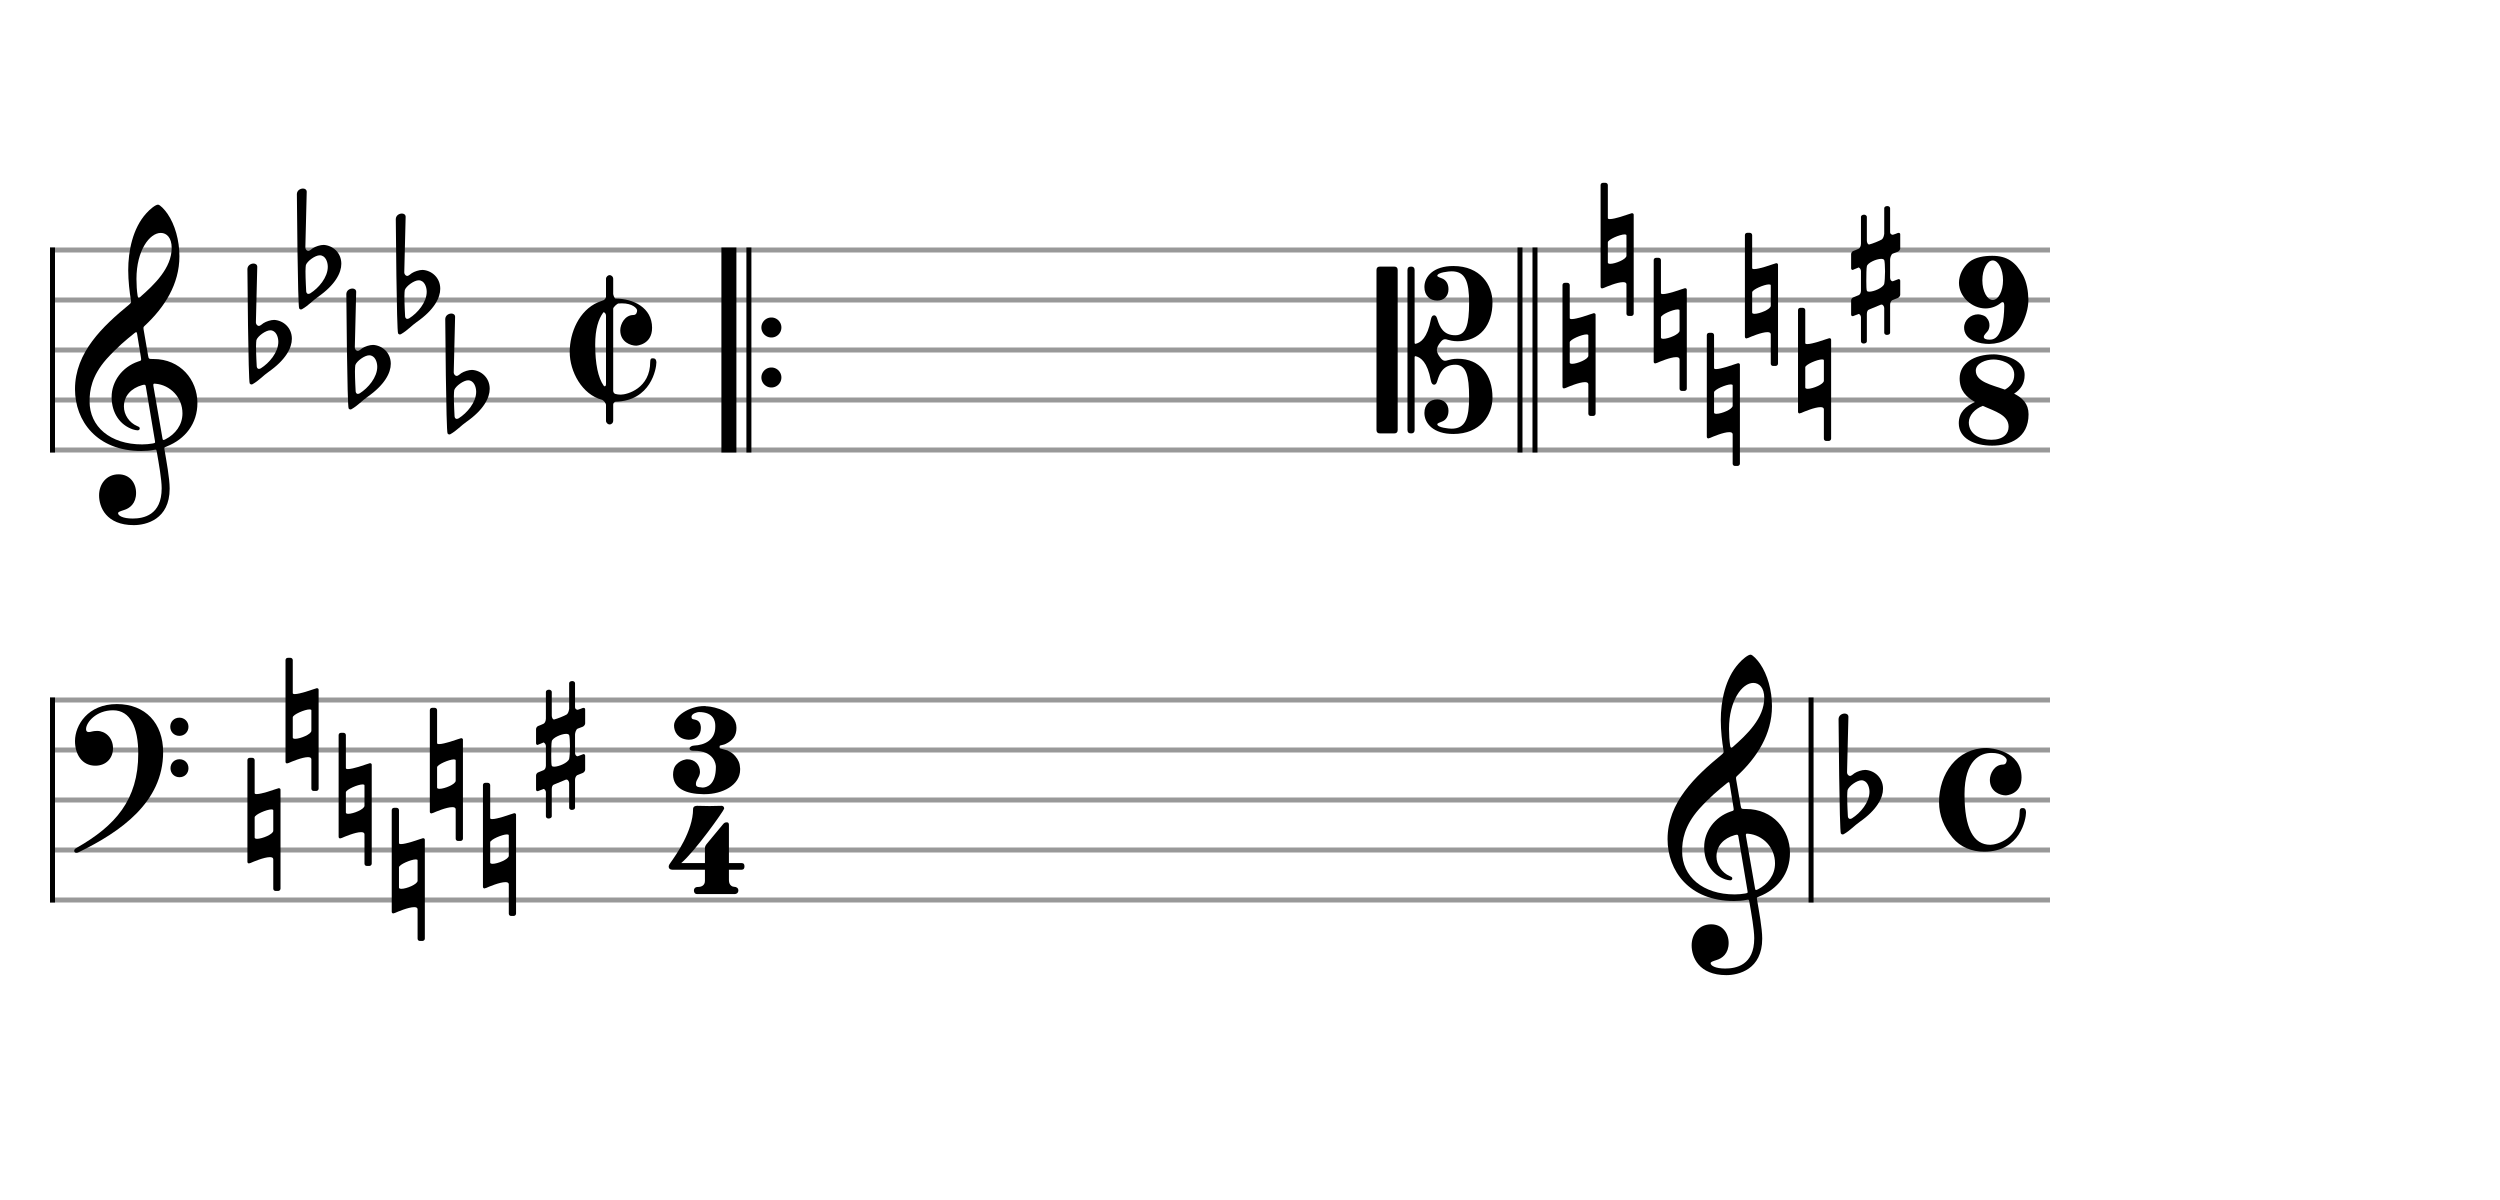 <svg xmlns="http://www.w3.org/2000/svg" stroke-width="0.3" stroke-dasharray="none" fill="black" stroke="black" font-family="Arial, sans-serif" font-size="10pt" font-weight="normal" font-style="normal" width="500" height="240" viewBox="0 0 500 240" style="width: 500px; height: 240px; border: none;"><g class="vf-stave" id="vf-auto37495" stroke-width="1" fill="#999999" stroke="#999999"><path fill="none" d="M10 50L410 50"/><path fill="none" d="M10 60L410 60"/><path fill="none" d="M10 70L410 70"/><path fill="none" d="M10 80L410 80"/><path fill="none" d="M10 90L410 90"/></g><g class="vf-stavebarline" id="vf-auto37496"><rect x="149.28" y="49.5" width="1" height="41" stroke="none"/><rect x="144.28" y="49.5" width="3" height="41" stroke="none"/><path stroke="none" d="M156.28 65.5 A2 2 0 0 0 152.28 65.5 A2 2 0 0 0 156.28 65.5"/><path stroke="none" d="M156.28 75.5 A2 2 0 0 0 152.28 75.5 A2 2 0 0 0 156.28 75.5"/><rect x="10" y="49.5" width="1" height="41" stroke="none"/></g><g class="vf-stavebarline" id="vf-auto37497"><rect x="303.497" y="49.5" width="1" height="41" stroke="none"/><rect x="306.497" y="49.5" width="1" height="41" stroke="none"/></g><g class="vf-timesignature" id="vf-auto37498"><path stroke="none" d="M130.445 71.67C130.272 71.67,130.042 71.728,130.042 72.362C130.042 77.661,125.462 78.928,124.138 78.928C123.734 78.928,123.389 78.87,123.072 78.784C122.899 78.755,122.64 78.496,122.64 78.179L122.64 61.734C122.64 61.446,123.389 60.755,123.677 60.698C123.936 60.669,124.195 60.669,124.397 60.669C126.499 60.669,127.421 61.677,127.421 62.08C127.421 62.397,127.306 63.002,126.672 63.002C125.002 63.002,124.051 64.787,124.051 66.054C124.051 68.387,126.096 69.136,127.248 69.136C127.248 69.136,130.416 68.992,130.416 65.565C130.416 61.504,126.643 59.718,123.101 59.718C122.87 59.661,122.64 58.97,122.64 58.768L122.64 55.744C122.64 55.398,122.352 55.024,121.891 55.024C121.574 55.024,121.2 55.398,121.2 55.744L121.2 59.373C121.2 59.661,120.797 60.035,120.71 60.035L119.587 60.467C115.843 62.08,113.942 66.486,113.942 70.403C113.942 74.32,116.419 78.928,120.422 79.965C120.71 80.08,121.2 80.627,121.2 81.002L121.2 84.17C121.2 84.544,121.574 84.89,121.891 84.89C122.352 84.89,122.64 84.544,122.64 84.17L122.64 80.915C122.64 80.656,122.813 80.454,123.101 80.339C130.157 80.195,131.28 73.744,131.28 72.448C131.222 71.67,130.819 71.67,130.618 71.67M121.2 76.768C121.2 77.142,121.085 77.258,120.941 77.258C120.854 77.258,120.797 77.229,120.739 77.142C119.616 75.558,119.04 72.765,119.04 68.934C119.04 65.766,119.702 63.808,120.624 62.541C120.653 62.454,120.71 62.454,120.739 62.454C120.941 62.454,121.2 62.771,121.2 63.117"/></g><g class="vf-keysignature" id="vf-auto37500"><path stroke="none" d="M49.947 76.703C50.084 76.867,50.194 76.895,50.303 76.895C50.44 76.895,50.549 76.813,50.549 76.813C51.726 76.156,52.683 75.089,53.668 74.405C57.17 71.97,58.374 69.562,58.374 67.756C58.374 65.513,56.651 64.09,54.845 63.981C54.161 63.981,53.231 64.282,52.683 64.637C52.437 64.829,51.999 65.185,51.808 65.185C51.726 65.185,51.698 65.185,51.616 65.157C51.343 65.048,51.179 64.747,51.179 64.473C51.206 63.625,51.452 54.159,51.452 53.365C51.452 52.927,51.097 52.708,50.714 52.708C50.139 52.708,49.51 53.092,49.482 53.803C49.482 53.803,49.646 76.293,49.947 76.703M51.343 73.201C51.343 73.201,51.206 70.821,51.206 69.261C51.206 68.632,51.261 68.14,51.288 68.003C51.562 67.209,53.149 66.06,54.051 66.06C55.201 66.06,55.666 67.373,55.666 68.358C55.666 70.465,53.86 72.599,52.164 73.666C51.999 73.748,51.89 73.776,51.781 73.776C51.425 73.776,51.343 73.393,51.343 73.201"/><path stroke="none" d="M59.839 61.703C59.976 61.867,60.086 61.895,60.195 61.895C60.332 61.895,60.441 61.813,60.441 61.813C61.618 61.156,62.575 60.089,63.56 59.405C67.062 56.97,68.266 54.562,68.266 52.756C68.266 50.513,66.543 49.09,64.737 48.981C64.053 48.981,63.123 49.282,62.575 49.637C62.329 49.829,61.891 50.185,61.7 50.185C61.618 50.185,61.59 50.185,61.508 50.157C61.235 50.048,61.071 49.747,61.071 49.473C61.098 48.625,61.344 39.159,61.344 38.365C61.344 37.927,60.989 37.708,60.606 37.708C60.031 37.708,59.402 38.092,59.374 38.803C59.374 38.803,59.538 61.293,59.839 61.703M61.235 58.201C61.235 58.201,61.098 55.821,61.098 54.261C61.098 53.632,61.153 53.14,61.18 53.003C61.454 52.209,63.041 51.06,63.943 51.06C65.093 51.06,65.558 52.373,65.558 53.358C65.558 55.465,63.752 57.599,62.056 58.666C61.891 58.748,61.782 58.776,61.673 58.776C61.317 58.776,61.235 58.393,61.235 58.201"/><path stroke="none" d="M69.731 81.703C69.868 81.867,69.978 81.895,70.087 81.895C70.224 81.895,70.333 81.813,70.333 81.813C71.51 81.156,72.467 80.089,73.452 79.405C76.954 76.97,78.158 74.562,78.158 72.756C78.158 70.513,76.435 69.09,74.629 68.981C73.945 68.981,73.015 69.282,72.467 69.637C72.221 69.829,71.783 70.185,71.592 70.185C71.51 70.185,71.482 70.185,71.4 70.157C71.127 70.048,70.963 69.747,70.963 69.473C70.99 68.625,71.236 59.159,71.236 58.365C71.236 57.927,70.881 57.708,70.498 57.708C69.923 57.708,69.294 58.092,69.266 58.803C69.266 58.803,69.43 81.293,69.731 81.703M71.127 78.201C71.127 78.201,70.99 75.821,70.99 74.261C70.99 73.632,71.045 73.14,71.072 73.003C71.346 72.209,72.933 71.06,73.835 71.06C74.985 71.06,75.45 72.373,75.45 73.358C75.45 75.465,73.644 77.599,71.948 78.666C71.783 78.748,71.674 78.776,71.565 78.776C71.209 78.776,71.127 78.393,71.127 78.201"/><path stroke="none" d="M79.623 66.703C79.76 66.867,79.87 66.895,79.979 66.895C80.116 66.895,80.225 66.813,80.225 66.813C81.402 66.156,82.359 65.089,83.344 64.405C86.846 61.97,88.05 59.562,88.05 57.756C88.05 55.513,86.327 54.09,84.521 53.981C83.837 53.981,82.907 54.282,82.359 54.637C82.113 54.829,81.675 55.185,81.484 55.185C81.402 55.185,81.374 55.185,81.292 55.157C81.019 55.048,80.855 54.747,80.855 54.473C80.882 53.625,81.128 44.159,81.128 43.365C81.128 42.927,80.773 42.708,80.39 42.708C79.815 42.708,79.186 43.092,79.158 43.803C79.158 43.803,79.322 66.293,79.623 66.703M81.019 63.201C81.019 63.201,80.882 60.821,80.882 59.261C80.882 58.632,80.937 58.14,80.964 58.003C81.238 57.209,82.825 56.06,83.727 56.06C84.877 56.06,85.342 57.373,85.342 58.358C85.342 60.465,83.536 62.599,81.84 63.666C81.675 63.748,81.566 63.776,81.457 63.776C81.101 63.776,81.019 63.393,81.019 63.201"/><path stroke="none" d="M89.515 86.703C89.652 86.867,89.762 86.895,89.871 86.895C90.008 86.895,90.117 86.813,90.117 86.813C91.294 86.156,92.251 85.089,93.236 84.405C96.738 81.97,97.942 79.562,97.942 77.756C97.942 75.513,96.219 74.09,94.413 73.981C93.729 73.981,92.799 74.282,92.251 74.637C92.005 74.829,91.567 75.185,91.376 75.185C91.294 75.185,91.266 75.185,91.184 75.157C90.911 75.048,90.747 74.747,90.747 74.473C90.774 73.625,91.02 64.159,91.02 63.365C91.02 62.927,90.665 62.708,90.282 62.708C89.707 62.708,89.078 63.092,89.05 63.803C89.05 63.803,89.214 86.293,89.515 86.703M90.911 83.201C90.911 83.201,90.774 80.821,90.774 79.261C90.774 78.632,90.829 78.14,90.856 78.003C91.13 77.209,92.717 76.06,93.619 76.06C94.769 76.06,95.234 77.373,95.234 78.358C95.234 80.465,93.428 82.599,91.732 83.666C91.567 83.748,91.458 83.776,91.349 83.776C90.993 83.776,90.911 83.393,90.911 83.201"/></g><g class="vf-clef" id="vf-auto37501"><path stroke="none" d="M28.711 65.844C28.66 65.413,28.711 65.388,28.939 65.16C32.893 61.485,35.883 56.847,35.883 51.246C35.883 48.078,34.996 44.935,33.501 42.756C32.944 41.945,32.006 40.931,31.6 40.931C31.093 40.931,29.953 41.869,29.243 42.68C26.532 45.67,25.644 50.232,25.644 54.034C25.644 56.138,25.923 58.52,26.177 60.015C26.253 60.446,26.278 60.522,25.847 60.902C20.576 65.236,15 70.457,15 77.832C15 84.168,19.334 90.2,28.28 90.2C29.117 90.2,30.08 90.124,30.815 89.972C31.195 89.896,31.271 89.87,31.347 90.301C31.778 92.76,32.335 95.928,32.335 97.651C32.335 103.049,28.686 103.708,26.532 103.708C24.555 103.708,23.617 103.125,23.617 102.644C23.617 102.39,23.946 102.289,24.783 102.01C25.923 101.681,27.216 100.718,27.216 98.589C27.216 96.587,25.949 94.863,23.718 94.863C21.285 94.863,19.815 96.815,19.815 99.07C19.815 101.427,21.235 105.026,26.76 105.026C29.193 105.026,33.932 103.911,33.932 97.727C33.932 95.623,33.273 92.177,32.893 89.896C32.817 89.465,32.842 89.516,33.349 89.287C37.049 87.818,39.482 84.726,39.482 80.594C39.482 75.931,36.061 71.8,30.688 71.8C29.75 71.8,29.75 71.8,29.623 71.141M32.158 46.583C33.349 46.583,34.337 47.571,34.337 49.573C34.337 53.628,30.865 56.923,28.001 59.432C27.748 59.66,27.596 59.61,27.52 59.128C27.368 58.19,27.292 56.949,27.292 55.783C27.292 50.08,29.928 46.583,32.158 46.583M28.179 71.445C28.28 72.13,28.28 72.104,27.621 72.307C24.428 73.397,22.324 76.286,22.324 79.403C22.324 82.673,24.048 85.004,26.532 85.866C26.836 85.967,27.266 86.069,27.52 86.069C27.799 86.069,27.951 85.891,27.951 85.663C27.951 85.41,27.672 85.308,27.419 85.207C25.873 84.548,24.783 82.977,24.783 81.304C24.783 79.201,26.202 77.655,28.432 77.021C29.015 76.869,29.091 76.92,29.167 77.325L30.992 88.198C31.068 88.603,31.017 88.603,30.485 88.705C29.902 88.806,29.167 88.882,28.432 88.882C22.046 88.882,17.915 85.334,17.915 80.265C17.915 78.111,18.295 75.222,21.311 71.8C23.516 69.367,25.188 67.999,26.886 66.63C27.266 66.326,27.343 66.377,27.419 66.757M30.688 77.249C30.612 76.793,30.663 76.692,31.093 76.742C34.059 76.996,36.492 79.479,36.492 82.673C36.492 84.979,35.098 86.829,33.07 87.868C32.639 88.071,32.563 88.071,32.487 87.64"/></g><g class="vf-clef" id="vf-auto37502"><path stroke="none" d="M282.922 54.01C282.922 53.549,282.692 53.319,282.231 53.319L282.208 53.319C281.724 53.319,281.494 53.549,281.494 54.01L281.494 85.99C281.494 86.451,281.724 86.681,282.208 86.681L282.231 86.681C282.692 86.681,282.922 86.451,282.922 85.99L282.922 71.452C282.922 71.198,283.084 71.221,283.222 71.267C284.097 71.498,285.48 72.35,286.171 76.106C286.286 76.636,286.471 76.935,286.816 76.935C287.185 76.935,287.346 76.612,287.507 76.036C287.945 74.585,288.705 72.949,291.056 72.949C293.221 72.949,293.82 75.069,293.82 79.423C293.82 83.778,293.037 85.736,290.295 85.736C289.834 85.736,287.461 85.529,287.461 84.838C287.461 84.653,288.014 84.469,288.36 84.331C289.028 84.1,289.696 83.432,289.696 82.165C289.696 80.714,288.728 79.884,287.438 79.884C286.01 79.884,284.881 80.852,284.881 82.603C284.881 84.7,286.701 86.796,290.664 86.796C296.101 86.796,298.497 82.972,298.497 79.516C298.497 74.954,295.963 71.751,291.562 71.751C290.595 71.751,289.95 71.935,289.535 72.051C289.189 72.166,288.867 72.212,288.567 72.028C288.106 71.728,287.369 70.668,287.369 70C287.369 69.332,288.106 68.272,288.567 67.972C288.867 67.788,289.189 67.834,289.535 67.949C289.95 68.065,290.595 68.249,291.562 68.249C295.963 68.249,298.497 65.046,298.497 60.484C298.497 57.028,296.101 53.204,290.664 53.204C286.701 53.204,284.881 55.3,284.881 57.397C284.881 59.148,286.01 60.116,287.438 60.116C288.728 60.116,289.696 59.286,289.696 57.835C289.696 56.568,289.028 55.9,288.36 55.669C288.014 55.531,287.461 55.347,287.461 55.162C287.461 54.471,289.834 54.264,290.295 54.264C293.037 54.264,293.82 56.222,293.82 60.577C293.82 64.931,293.221 67.051,291.056 67.051C288.705 67.051,287.945 65.415,287.507 63.964C287.346 63.388,287.185 63.065,286.816 63.065C286.471 63.065,286.286 63.364,286.171 63.894C285.48 67.65,284.097 68.502,283.222 68.733C283.084 68.779,282.922 68.802,282.922 68.548M275.987 53.319C275.527 53.319,275.296 53.549,275.296 54.01L275.296 85.99C275.296 86.451,275.527 86.681,275.987 86.681L278.844 86.681C279.305 86.681,279.536 86.451,279.536 85.99L279.536 54.01C279.536 53.549,279.305 53.319,278.844 53.319"/></g><g class="vf-timesignature" id="vf-auto37503"><path stroke="none" d="M395.636 62.864C394.143 62.864,392.821 64.015,392.821 65.532C392.821 65.679,392.821 65.777,392.846 65.924C393.188 68.176,395.955 68.788,397.84 68.788C400.532 68.739,403.029 67.442,404.302 65.043C405.086 63.55,405.673 61.689,405.673 60.024L405.673 59.902C405.649 58.262,405.355 56.45,404.596 55.031C403.127 52.411,401.414 51.163,398.452 51.163C396.86 51.163,395.098 51.408,393.825 52.411C392.601 53.415,391.793 55.006,391.793 56.573C391.793 59.339,394.388 61.689,397.105 61.689C398.231 61.689,399.406 61.273,400.312 60.465C400.386 60.392,400.459 60.392,400.532 60.392C400.753 60.392,400.851 60.661,400.851 61.224C400.753 67.76,398.672 67.932,397.913 67.932C397.228 67.932,396.762 67.76,396.762 67.393C396.762 66.903,397.423 66.487,397.644 66.071C397.815 65.753,397.889 65.386,397.889 65.043C397.889 64.504,397.717 63.99,397.35 63.599C397.105 63.133,396.077 62.864,395.636 62.864M398.55 60C397.423 60,396.469 58.237,396.469 56.059C396.469 53.856,397.423 52.093,398.55 52.093C399.676 52.093,400.606 53.856,400.606 56.059C400.606 58.237,399.676 60,398.55 60"/><path stroke="none" d="M402.821 78.727C404.094 77.919,404.927 76.769,404.927 75.006C404.927 71.408,399.761 70.869,398.807 70.869C394.718 70.869,391.928 72.729,391.928 75.692C391.928 78.14,393.299 79.437,394.988 80.392C393.152 81.273,391.756 82.424,391.756 84.651C391.756 87.711,394.914 89.131,398.415 89.131C401.94 89.131,405.71 87.613,405.71 82.864C405.71 80.734,404.486 79.584,402.821 78.727M400.985 77.919C398.17 76.94,395.159 76.328,395.159 74.125C395.159 72.632,397.191 71.897,398.733 71.897C399.859 71.897,402.846 72.46,402.846 74.933C402.846 76.328,402.16 77.258,400.985 77.919M398.268 87.956C395.918 87.956,393.764 86.756,393.764 84.48C393.764 83.06,394.988 81.763,396.554 81.175C399.125 82.301,401.72 83.036,401.72 85.361C401.72 86.756,400.643 87.956,398.268 87.956"/></g><g class="vf-keysignature" id="vf-auto37507"><path stroke="none" d="M318.052 62.859C317.969 62.859,317.942 62.914,317.887 62.914C317.887 62.914,315.37 63.817,314.358 63.817C314.112 63.817,313.948 63.762,313.948 63.625L313.948 57.031C313.948 56.758,313.729 56.566,313.482 56.566L312.963 56.566C312.689 56.566,312.497 56.758,312.497 57.031L312.497 77.332C312.497 77.551,312.607 77.688,312.853 77.688L312.935 77.633C312.963 77.633,313.045 77.633,313.099 77.606C313.647 77.36,315.835 76.43,316.984 76.43C317.395 76.43,317.668 76.539,317.668 76.867L317.668 82.722C317.668 82.996,317.86 83.188,318.134 83.188L318.653 83.188C318.872 83.188,319.119 82.996,319.119 82.722L319.119 62.941C319.119 62.75,318.954 62.64,318.79 62.64C318.763 62.64,318.681 62.64,318.653 62.668M313.948 68.468C313.948 67.921,316.355 66.881,317.313 66.881C317.532 66.881,317.668 66.936,317.668 67.072L317.668 71.149C317.668 71.86,315.425 72.763,314.44 72.763C314.139 72.763,313.948 72.681,313.948 72.517"/><path stroke="none" d="M325.673 42.859C325.591 42.859,325.563 42.914,325.508 42.914C325.508 42.914,322.991 43.817,321.979 43.817C321.733 43.817,321.569 43.762,321.569 43.625L321.569 37.031C321.569 36.758,321.35 36.566,321.104 36.566L320.584 36.566C320.31 36.566,320.119 36.758,320.119 37.031L320.119 57.332C320.119 57.551,320.228 57.688,320.474 57.688L320.556 57.633C320.584 57.633,320.666 57.633,320.72 57.606C321.268 57.36,323.456 56.43,324.606 56.43C325.016 56.43,325.29 56.539,325.29 56.867L325.29 62.722C325.29 62.996,325.481 63.188,325.755 63.188L326.275 63.188C326.493 63.188,326.74 62.996,326.74 62.722L326.74 42.941C326.74 42.75,326.576 42.64,326.411 42.64C326.384 42.64,326.302 42.64,326.275 42.668M321.569 48.468C321.569 47.921,323.976 46.881,324.934 46.881C325.153 46.881,325.29 46.936,325.29 47.072L325.29 51.149C325.29 51.86,323.046 52.763,322.061 52.763C321.76 52.763,321.569 52.681,321.569 52.517"/><path stroke="none" d="M336.294 57.859C336.212 57.859,336.184 57.914,336.13 57.914C336.13 57.914,333.612 58.817,332.6 58.817C332.354 58.817,332.19 58.762,332.19 58.625L332.19 52.031C332.19 51.758,331.971 51.566,331.725 51.566L331.205 51.566C330.931 51.566,330.74 51.758,330.74 52.031L330.74 72.332C330.74 72.551,330.849 72.688,331.095 72.688L331.177 72.633C331.205 72.633,331.287 72.633,331.342 72.606C331.889 72.36,334.078 71.43,335.227 71.43C335.637 71.43,335.911 71.539,335.911 71.867L335.911 77.722C335.911 77.996,336.102 78.188,336.376 78.188L336.896 78.188C337.115 78.188,337.361 77.996,337.361 77.722L337.361 57.941C337.361 57.75,337.197 57.64,337.032 57.64C337.005 57.64,336.923 57.64,336.896 57.668M332.19 63.468C332.19 62.921,334.597 61.881,335.555 61.881C335.774 61.881,335.911 61.936,335.911 62.072L335.911 66.149C335.911 66.86,333.667 67.763,332.682 67.763C332.381 67.763,332.19 67.681,332.19 67.517"/><path stroke="none" d="M346.915 72.859C346.833 72.859,346.805 72.914,346.751 72.914C346.751 72.914,344.234 73.817,343.221 73.817C342.975 73.817,342.811 73.762,342.811 73.625L342.811 67.031C342.811 66.758,342.592 66.566,342.346 66.566L341.826 66.566C341.552 66.566,341.361 66.758,341.361 67.031L341.361 87.332C341.361 87.551,341.47 87.688,341.716 87.688L341.799 87.633C341.826 87.633,341.908 87.633,341.963 87.606C342.51 87.36,344.699 86.43,345.848 86.43C346.258 86.43,346.532 86.539,346.532 86.867L346.532 92.722C346.532 92.996,346.723 93.188,346.997 93.188L347.517 93.188C347.736 93.188,347.982 92.996,347.982 92.722L347.982 72.941C347.982 72.75,347.818 72.64,347.654 72.64C347.626 72.64,347.544 72.64,347.517 72.668M342.811 78.468C342.811 77.921,345.219 76.881,346.176 76.881C346.395 76.881,346.532 76.936,346.532 77.072L346.532 81.149C346.532 81.86,344.288 82.763,343.303 82.763C343.002 82.763,342.811 82.681,342.811 82.517"/><path stroke="none" d="M354.536 52.859C354.454 52.859,354.427 52.914,354.372 52.914C354.372 52.914,351.855 53.817,350.842 53.817C350.596 53.817,350.432 53.762,350.432 53.625L350.432 47.031C350.432 46.758,350.213 46.566,349.967 46.566L349.447 46.566C349.173 46.566,348.982 46.758,348.982 47.031L348.982 67.332C348.982 67.551,349.091 67.688,349.338 67.688L349.42 67.633C349.447 67.633,349.529 67.633,349.584 67.606C350.131 67.36,352.32 66.43,353.469 66.43C353.879 66.43,354.153 66.539,354.153 66.867L354.153 72.722C354.153 72.996,354.344 73.188,354.618 73.188L355.138 73.188C355.357 73.188,355.603 72.996,355.603 72.722L355.603 52.941C355.603 52.75,355.439 52.64,355.275 52.64C355.247 52.64,355.165 52.64,355.138 52.668M350.432 58.468C350.432 57.921,352.84 56.881,353.797 56.881C354.016 56.881,354.153 56.936,354.153 57.072L354.153 61.149C354.153 61.86,351.909 62.763,350.924 62.763C350.624 62.763,350.432 62.681,350.432 62.517"/><path stroke="none" d="M365.157 67.859C365.075 67.859,365.048 67.914,364.993 67.914C364.993 67.914,362.476 68.817,361.464 68.817C361.217 68.817,361.053 68.762,361.053 68.625L361.053 62.031C361.053 61.758,360.834 61.566,360.588 61.566L360.068 61.566C359.795 61.566,359.603 61.758,359.603 62.031L359.603 82.332C359.603 82.551,359.712 82.688,359.959 82.688L360.041 82.633C360.068 82.633,360.15 82.633,360.205 82.606C360.752 82.36,362.941 81.43,364.09 81.43C364.5 81.43,364.774 81.539,364.774 81.867L364.774 87.722C364.774 87.996,364.966 88.188,365.239 88.188L365.759 88.188C365.978 88.188,366.224 87.996,366.224 87.722L366.224 67.941C366.224 67.75,366.06 67.64,365.896 67.64C365.868 67.64,365.786 67.64,365.759 67.668M361.053 73.468C361.053 72.921,363.461 71.881,364.418 71.881C364.637 71.881,364.774 71.936,364.774 72.072L364.774 76.149C364.774 76.86,362.531 77.763,361.546 77.763C361.245 77.763,361.053 77.681,361.053 77.517"/><path stroke="none" d="M379.554 50.349C379.828 50.239,380.046 49.911,380.046 49.692L380.046 46.874C380.046 46.683,379.91 46.573,379.745 46.573C379.691 46.573,379.636 46.573,379.554 46.6C379.554 46.6,378.76 46.929,378.569 46.956C378.295 46.956,378.022 46.765,378.022 46.464L378.022 41.648C378.022 41.402,377.776 41.211,377.475 41.211C377.092 41.211,376.845 41.402,376.845 41.648L376.845 46.765C376.791 47.148,376.681 47.668,376.325 47.914C375.86 48.187,374.52 48.735,373.836 48.899C373.507 48.899,373.371 48.434,373.371 48.105L373.371 43.372C373.371 43.153,373.097 42.934,372.823 42.934C372.44 42.934,372.194 43.153,372.194 43.372L372.194 48.707C372.194 49.254,371.948 49.637,371.729 49.747C371.483 49.884,370.689 50.185,370.689 50.185C370.416 50.267,370.224 50.595,370.224 50.814L370.224 53.632C370.224 53.851,370.334 53.988,370.58 53.988L370.662 53.933C370.689 53.933,371.291 53.687,371.592 53.55L371.647 53.495C371.948 53.495,372.194 53.906,372.194 54.207L372.194 58.119C372.194 58.557,372.003 58.912,371.756 59.022C371.537 59.104,370.689 59.46,370.689 59.46C370.416 59.542,370.224 59.843,370.224 60.089L370.224 62.88C370.224 63.126,370.334 63.235,370.58 63.235L370.662 63.208C370.689 63.208,371.236 62.962,371.592 62.852C371.647 62.798,371.674 62.798,371.729 62.798C372.003 62.798,372.194 63.235,372.194 63.427L372.194 68.27C372.194 68.516,372.44 68.707,372.714 68.707C373.097 68.707,373.371 68.516,373.371 68.27L373.371 62.798C373.371 62.278,373.562 62.004,373.781 61.922L376.161 60.937C376.161 60.937,376.216 60.937,376.216 60.937L376.298 60.91C376.654 60.91,376.845 61.375,376.845 61.621L376.845 66.546C376.845 66.792,377.092 66.984,377.365 66.984C377.776 66.984,378.022 66.792,378.022 66.546L378.022 60.937C378.022 60.636,378.186 60.171,378.46 60.034C378.733 59.925,379.554 59.596,379.554 59.596C379.828 59.487,380.046 59.186,380.046 58.94L380.046 56.149C380.046 55.958,379.91 55.821,379.745 55.821C379.691 55.821,379.636 55.821,379.554 55.876L378.542 56.259C378.295 56.259,378.022 56.012,378.022 55.547L378.022 51.881C378.022 51.607,378.213 50.869,378.542 50.732M376.845 56.778C376.599 57.572,374.766 58.338,373.836 58.338C373.617 58.338,373.425 58.283,373.371 58.146C373.288 57.982,373.261 57.134,373.261 56.176C373.261 54.973,373.288 53.577,373.371 53.276C373.453 52.592,375.258 51.772,376.243 51.772C376.517 51.772,376.763 51.854,376.845 52.018C376.927 52.209,377.009 53.194,377.009 54.261C377.009 55.328,376.927 56.423,376.845 56.778"/></g><g class="vf-stave" id="vf-auto37495" stroke-width="1" fill="#999999" stroke="#999999"><path fill="none" d="M10 140L410 140"/><path fill="none" d="M10 150L410 150"/><path fill="none" d="M10 160L410 160"/><path fill="none" d="M10 170L410 170"/><path fill="none" d="M10 180L410 180"/></g><g class="vf-stavebarline" id="vf-auto37496"><rect x="10" y="139.5" width="1" height="41" stroke="none"/></g><g class="vf-stavebarline" id="vf-auto37497"><rect x="361.713" y="139.5" width="1" height="41" stroke="none"/></g><g class="vf-timesignature" id="vf-auto37498"><path stroke="none" d="M141.416 141.261C141.367 141.261,141.342 141.261,141.269 141.261L141.024 141.212C140.975 141.212,140.926 141.212,140.877 141.212C137.842 141.212,134.806 143.244,134.806 145.104C134.806 146.255,135.492 147.821,137.67 147.944L137.842 147.944C139.408 147.944,140.167 146.818,140.167 145.667L140.167 145.373C140.069 144.076,139.188 144.002,139.017 143.929C138.845 143.856,138.307 143.929,138.307 143.439L138.307 143.292C138.38 142.705,139.482 142.411,139.776 142.411C142.787 142.411,143.056 144.296,143.056 145.128L143.056 145.373C143.056 147.993,140.975 149.021,138.772 149.119C138.405 149.143,137.915 149.339,137.915 149.706C137.915 150.147,138.527 150.147,138.796 150.147C142.86 150.147,143.178 152.889,143.178 153.354C143.178 157.075,141.269 157.515,140.485 157.515C140.363 157.515,140.216 157.466,140.167 157.466C139.898 157.442,139.212 157.442,139.188 156.903L139.188 156.732C139.188 155.949,139.971 155.435,139.996 154.406C139.996 152.938,138.968 151.86,137.45 151.86C137.328 151.86,137.205 151.86,137.083 151.909C136.471 152.007,135.81 152.35,135.369 152.815C134.782 153.354,134.61 154.186,134.61 154.969C134.684 157.711,137.181 158.788,140.632 158.837L140.951 158.837C144.451 158.837,148.025 157.05,148.025 153.941L148.025 153.696C147.976 152.668,147.707 152.007,147.046 151.224C146.826 150.955,146.556 150.71,146.214 150.49L145.455 150.073L144.304 149.755C144.133 149.706,144.011 149.706,143.937 149.584C143.913 149.51,143.913 149.461,143.913 149.412C143.913 149.266,143.937 149.119,144.06 149.094C144.451 148.972,144.818 148.947,145.137 148.776C146.556 148.091,147.291 147.185,147.291 145.569C147.291 142.313,142.884 141.359,141.416 141.261"/><path stroke="none" d="M145.785 172.619L145.785 165.055C145.785 164.786,145.761 164.468,145.369 164.468C145.051 164.468,144.88 164.541,144.659 164.786L141.306 168.825C141.183 169.021,140.987 169.217,140.987 169.657L140.987 172.619L136.238 172.619C139.053 170.22,144.708 162.215,144.806 161.775L144.831 161.677C144.831 161.359,144.586 161.163,144.317 161.163C143.998 161.163,142.554 161.212,141.918 161.212C141.281 161.212,139.69 161.163,139.421 161.163C139.102 161.163,138.613 161.261,138.613 161.824C138.613 166.181,135.137 171.102,134.084 172.57L133.888 172.864C133.888 172.864,133.888 172.889,133.888 172.889L133.839 172.938C133.766 173.109,133.741 173.231,133.741 173.354C133.741 173.696,134.01 173.941,134.451 173.941L140.987 173.941L140.987 176.169C140.987 177.124,140.228 177.393,139.592 177.393C139.029 177.393,138.784 177.711,138.784 178.078C138.784 178.421,138.906 178.813,139.445 178.813L146.96 178.813C147.303 178.813,147.67 178.568,147.67 178.078C147.67 177.589,147.23 177.368,146.887 177.368C146.544 177.368,145.785 177.148,145.785 176.022L145.785 173.941L148.356 173.941C148.723 173.941,148.894 173.696,148.894 173.28C148.894 172.864,148.747 172.619,148.356 172.619"/></g><g class="vf-keysignature" id="vf-auto37500"><path stroke="none" d="M55.036 157.859C54.954 157.859,54.927 157.914,54.872 157.914C54.872 157.914,52.355 158.817,51.343 158.817C51.097 158.817,50.932 158.762,50.932 158.625L50.932 152.031C50.932 151.758,50.714 151.566,50.467 151.566L49.947 151.566C49.674 151.566,49.482 151.758,49.482 152.031L49.482 172.332C49.482 172.551,49.592 172.688,49.838 172.688L49.92 172.633C49.947 172.633,50.03 172.633,50.084 172.606C50.631 172.36,52.82 171.43,53.969 171.43C54.38 171.43,54.653 171.539,54.653 171.867L54.653 177.722C54.653 177.996,54.845 178.188,55.118 178.188L55.638 178.188C55.857 178.188,56.103 177.996,56.103 177.722L56.103 157.941C56.103 157.75,55.939 157.64,55.775 157.64C55.748 157.64,55.666 157.64,55.638 157.668M50.932 163.468C50.932 162.921,53.34 161.881,54.298 161.881C54.517 161.881,54.653 161.936,54.653 162.072L54.653 166.149C54.653 166.86,52.41 167.763,51.425 167.763C51.124 167.763,50.932 167.681,50.932 167.517"/><path stroke="none" d="M62.658 137.859C62.575 137.859,62.548 137.914,62.493 137.914C62.493 137.914,59.976 138.817,58.964 138.817C58.718 138.817,58.554 138.762,58.554 138.625L58.554 132.031C58.554 131.758,58.335 131.566,58.088 131.566L57.569 131.566C57.295 131.566,57.103 131.758,57.103 132.031L57.103 152.332C57.103 152.551,57.213 152.688,57.459 152.688L57.541 152.633C57.569 152.633,57.651 152.633,57.705 152.606C58.253 152.36,60.441 151.43,61.59 151.43C62.001 151.43,62.274 151.539,62.274 151.867L62.274 157.722C62.274 157.996,62.466 158.188,62.74 158.188L63.259 158.188C63.478 158.188,63.725 157.996,63.725 157.722L63.725 137.941C63.725 137.75,63.56 137.64,63.396 137.64C63.369 137.64,63.287 137.64,63.259 137.668M58.554 143.468C58.554 142.921,60.961 141.881,61.919 141.881C62.138 141.881,62.274 141.936,62.274 142.072L62.274 146.149C62.274 146.86,60.031 147.763,59.046 147.763C58.745 147.763,58.554 147.681,58.554 147.517"/><path stroke="none" d="M73.279 152.859C73.197 152.859,73.169 152.914,73.114 152.914C73.114 152.914,70.597 153.817,69.585 153.817C69.339 153.817,69.175 153.762,69.175 153.625L69.175 147.031C69.175 146.758,68.956 146.566,68.71 146.566L68.19 146.566C67.916 146.566,67.725 146.758,67.725 147.031L67.725 167.332C67.725 167.551,67.834 167.688,68.08 167.688L68.162 167.633C68.19 167.633,68.272 167.633,68.326 167.606C68.874 167.36,71.062 166.43,72.212 166.43C72.622 166.43,72.896 166.539,72.896 166.867L72.896 172.722C72.896 172.996,73.087 173.188,73.361 173.188L73.881 173.188C74.099 173.188,74.346 172.996,74.346 172.722L74.346 152.941C74.346 152.75,74.182 152.64,74.017 152.64C73.99 152.64,73.908 152.64,73.881 152.668M69.175 158.468C69.175 157.921,71.582 156.881,72.54 156.881C72.759 156.881,72.896 156.936,72.896 157.072L72.896 161.149C72.896 161.86,70.652 162.763,69.667 162.763C69.366 162.763,69.175 162.681,69.175 162.517"/><path stroke="none" d="M83.9 167.859C83.818 167.859,83.79 167.914,83.736 167.914C83.736 167.914,81.218 168.817,80.206 168.817C79.96 168.817,79.796 168.762,79.796 168.625L79.796 162.031C79.796 161.758,79.577 161.566,79.331 161.566L78.811 161.566C78.537 161.566,78.346 161.758,78.346 162.031L78.346 182.332C78.346 182.551,78.455 182.688,78.701 182.688L78.783 182.633C78.811 182.633,78.893 182.633,78.948 182.606C79.495 182.36,81.684 181.43,82.833 181.43C83.243 181.43,83.517 181.539,83.517 181.867L83.517 187.722C83.517 187.996,83.708 188.188,83.982 188.188L84.502 188.188C84.721 188.188,84.967 187.996,84.967 187.722L84.967 167.941C84.967 167.75,84.803 167.64,84.638 167.64C84.611 167.64,84.529 167.64,84.502 167.668M79.796 173.468C79.796 172.921,82.203 171.881,83.161 171.881C83.38 171.881,83.517 171.936,83.517 172.072L83.517 176.149C83.517 176.86,81.273 177.763,80.288 177.763C79.987 177.763,79.796 177.681,79.796 177.517"/><path stroke="none" d="M91.521 147.859C91.439 147.859,91.411 147.914,91.357 147.914C91.357 147.914,88.84 148.817,87.827 148.817C87.581 148.817,87.417 148.762,87.417 148.625L87.417 142.031C87.417 141.758,87.198 141.566,86.952 141.566L86.432 141.566C86.158 141.566,85.967 141.758,85.967 142.031L85.967 162.332C85.967 162.551,86.076 162.688,86.322 162.688L86.405 162.633C86.432 162.633,86.514 162.633,86.569 162.606C87.116 162.36,89.305 161.43,90.454 161.43C90.864 161.43,91.138 161.539,91.138 161.867L91.138 167.722C91.138 167.996,91.329 168.188,91.603 168.188L92.123 168.188C92.342 168.188,92.588 167.996,92.588 167.722L92.588 147.941C92.588 147.75,92.424 147.64,92.26 147.64C92.232 147.64,92.15 147.64,92.123 147.668M87.417 153.468C87.417 152.921,89.825 151.881,90.782 151.881C91.001 151.881,91.138 151.936,91.138 152.072L91.138 156.149C91.138 156.86,88.894 157.763,87.909 157.763C87.608 157.763,87.417 157.681,87.417 157.517"/><path stroke="none" d="M102.142 162.859C102.06 162.859,102.033 162.914,101.978 162.914C101.978 162.914,99.461 163.817,98.448 163.817C98.202 163.817,98.038 163.762,98.038 163.625L98.038 157.031C98.038 156.758,97.819 156.566,97.573 156.566L97.053 156.566C96.779 156.566,96.588 156.758,96.588 157.031L96.588 177.332C96.588 177.551,96.697 177.688,96.944 177.688L97.026 177.633C97.053 177.633,97.135 177.633,97.19 177.606C97.737 177.36,99.926 176.43,101.075 176.43C101.485 176.43,101.759 176.539,101.759 176.867L101.759 182.722C101.759 182.996,101.95 183.188,102.224 183.188L102.744 183.188C102.963 183.188,103.209 182.996,103.209 182.722L103.209 162.941C103.209 162.75,103.045 162.64,102.881 162.64C102.853 162.64,102.771 162.64,102.744 162.668M98.038 168.468C98.038 167.921,100.446 166.881,101.403 166.881C101.622 166.881,101.759 166.936,101.759 167.072L101.759 171.149C101.759 171.86,99.515 172.763,98.53 172.763C98.23 172.763,98.038 172.681,98.038 172.517"/><path stroke="none" d="M116.539 145.349C116.812 145.239,117.031 144.911,117.031 144.692L117.031 141.874C117.031 141.683,116.894 141.573,116.73 141.573C116.676 141.573,116.621 141.573,116.539 141.6C116.539 141.6,115.745 141.929,115.554 141.956C115.28 141.956,115.007 141.765,115.007 141.464L115.007 136.648C115.007 136.402,114.76 136.211,114.459 136.211C114.076 136.211,113.83 136.402,113.83 136.648L113.83 141.765C113.775 142.148,113.666 142.668,113.31 142.914C112.845 143.187,111.505 143.735,110.821 143.899C110.492 143.899,110.355 143.434,110.355 143.105L110.355 138.372C110.355 138.153,110.082 137.934,109.808 137.934C109.425 137.934,109.179 138.153,109.179 138.372L109.179 143.707C109.179 144.254,108.933 144.637,108.714 144.747C108.468 144.884,107.674 145.185,107.674 145.185C107.401 145.267,107.209 145.595,107.209 145.814L107.209 148.632C107.209 148.851,107.318 148.988,107.565 148.988L107.647 148.933C107.674 148.933,108.276 148.687,108.577 148.55L108.632 148.495C108.933 148.495,109.179 148.906,109.179 149.207L109.179 153.119C109.179 153.557,108.987 153.912,108.741 154.022C108.522 154.104,107.674 154.46,107.674 154.46C107.401 154.542,107.209 154.843,107.209 155.089L107.209 157.88C107.209 158.126,107.318 158.235,107.565 158.235L107.647 158.208C107.674 158.208,108.221 157.962,108.577 157.852C108.632 157.798,108.659 157.798,108.714 157.798C108.987 157.798,109.179 158.235,109.179 158.427L109.179 163.27C109.179 163.516,109.425 163.707,109.699 163.707C110.082 163.707,110.355 163.516,110.355 163.27L110.355 157.798C110.355 157.278,110.547 157.004,110.766 156.922L113.146 155.937C113.146 155.937,113.201 155.937,113.201 155.937L113.283 155.91C113.639 155.91,113.83 156.375,113.83 156.621L113.83 161.546C113.83 161.792,114.076 161.984,114.35 161.984C114.76 161.984,115.007 161.792,115.007 161.546L115.007 155.937C115.007 155.636,115.171 155.171,115.444 155.034C115.718 154.925,116.539 154.596,116.539 154.596C116.812 154.487,117.031 154.186,117.031 153.94L117.031 151.149C117.031 150.958,116.894 150.821,116.73 150.821C116.676 150.821,116.621 150.821,116.539 150.876L115.526 151.259C115.28 151.259,115.007 151.012,115.007 150.547L115.007 146.881C115.007 146.607,115.198 145.869,115.526 145.732M113.83 151.778C113.584 152.572,111.751 153.338,110.821 153.338C110.602 153.338,110.41 153.283,110.355 153.146C110.273 152.982,110.246 152.134,110.246 151.176C110.246 149.973,110.273 148.577,110.355 148.276C110.438 147.592,112.243 146.772,113.228 146.772C113.502 146.772,113.748 146.854,113.83 147.018C113.912 147.209,113.994 148.194,113.994 149.261C113.994 150.328,113.912 151.423,113.83 151.778"/></g><g class="vf-clef" id="vf-auto37501"><path stroke="none" d="M23.364 140.814C17.58 140.814,15 145.03,15 148.21C15 150.859,16.382 153.14,19.078 153.14C21.175 153.14,22.603 151.689,22.603 149.638C22.603 147.519,21.036 146.182,19.424 146.182C18.525 146.182,18.18 146.413,17.765 146.413C17.327 146.413,17.212 146.159,17.212 145.814C17.212 144.5,19.216 142.058,22.603 142.058C26.105 142.058,27.649 145.514,27.649 150.721C27.649 159.983,23.064 165.167,15.323 169.568C15.023 169.729,14.839 169.913,14.839 170.167C14.839 170.374,14.977 170.559,15.276 170.559C15.438 170.559,15.622 170.512,15.829 170.397C23.986 166.411,32.626 160.513,32.626 150.422C32.626 144.662,29.1 140.814,23.364 140.814M35.874 143.533C34.837 143.533,34.054 144.316,34.054 145.353C34.054 146.39,34.837 147.173,35.874 147.173C36.888 147.173,37.694 146.39,37.694 145.353C37.694 144.316,36.888 143.533,35.874 143.533M35.897 151.85C34.884 151.85,34.1 152.61,34.1 153.647C34.1 154.684,34.884 155.444,35.897 155.444C36.934 155.444,37.694 154.684,37.694 153.647C37.694 152.61,36.934 151.85,35.897 151.85"/></g><g class="vf-clef" id="vf-auto37502"><path stroke="none" d="M347.223 155.844C347.172 155.413,347.223 155.388,347.451 155.16C351.404 151.485,354.395 146.847,354.395 141.246C354.395 138.078,353.508 134.935,352.013 132.756C351.455 131.945,350.517 130.931,350.112 130.931C349.605 130.931,348.464 131.869,347.755 132.68C345.043 135.67,344.156 140.232,344.156 144.034C344.156 146.138,344.435 148.52,344.688 150.015C344.764 150.446,344.79 150.522,344.359 150.902C339.087 155.236,333.512 160.457,333.512 167.832C333.512 174.168,337.845 180.2,346.792 180.2C347.628 180.2,348.591 180.124,349.326 179.972C349.706 179.896,349.782 179.87,349.858 180.301C350.289 182.76,350.847 185.928,350.847 187.651C350.847 193.049,347.197 193.708,345.043 193.708C343.066 193.708,342.128 193.125,342.128 192.644C342.128 192.39,342.458 192.289,343.294 192.01C344.435 191.681,345.727 190.718,345.727 188.589C345.727 186.587,344.46 184.863,342.23 184.863C339.797 184.863,338.327 186.815,338.327 189.07C338.327 191.427,339.746 195.026,345.271 195.026C347.704 195.026,352.443 193.911,352.443 187.727C352.443 185.623,351.785 182.177,351.404 179.896C351.328 179.465,351.354 179.516,351.861 179.287C355.561 177.818,357.994 174.726,357.994 170.594C357.994 165.931,354.572 161.8,349.199 161.8C348.262 161.8,348.262 161.8,348.135 161.141M350.669 136.583C351.861 136.583,352.849 137.571,352.849 139.573C352.849 143.628,349.377 146.923,346.513 149.432C346.26 149.66,346.107 149.61,346.031 149.128C345.879 148.19,345.803 146.949,345.803 145.783C345.803 140.08,348.439 136.583,350.669 136.583M346.69 161.445C346.792 162.13,346.792 162.104,346.133 162.307C342.939 163.397,340.836 166.286,340.836 169.403C340.836 172.673,342.559 175.004,345.043 175.866C345.347 175.967,345.778 176.069,346.031 176.069C346.31 176.069,346.462 175.891,346.462 175.663C346.462 175.41,346.184 175.308,345.93 175.207C344.384 174.548,343.294 172.977,343.294 171.304C343.294 169.201,344.714 167.655,346.944 167.021C347.527 166.869,347.603 166.92,347.679 167.325L349.504 178.198C349.58 178.603,349.529 178.603,348.997 178.705C348.414 178.806,347.679 178.882,346.944 178.882C340.557 178.882,336.426 175.334,336.426 170.265C336.426 168.111,336.806 165.222,339.822 161.8C342.027 159.367,343.7 157.999,345.398 156.63C345.778 156.326,345.854 156.377,345.93 156.757M349.199 167.249C349.123 166.793,349.174 166.692,349.605 166.742C352.57 166.996,355.003 169.479,355.003 172.673C355.003 174.979,353.609 176.829,351.582 177.868C351.151 178.071,351.075 178.071,350.999 177.64"/></g><g class="vf-timesignature" id="vf-auto37503"><path stroke="none" d="M397.282 149.603C391.378 149.603,387.806 154.816,387.806 160.403C387.806 163.11,388.814 165.472,390.514 167.546C392.098 169.446,394.373 170.339,396.85 170.339C404.107 170.339,405.202 163.744,405.202 162.534C405.202 161.613,404.741 161.613,404.568 161.613C404.222 161.613,403.934 161.67,403.934 162.362C403.934 167.718,399.384 168.957,398.059 168.957C394.69 168.957,392.904 165.674,392.904 158.848C392.904 151.994,396.072 150.582,398.318 150.582C400.45 150.582,401.342 151.59,401.342 151.994C401.342 152.368,401.198 152.915,400.594 152.915C398.923 152.915,397.973 154.701,397.973 155.968C397.973 158.33,400.018 159.078,401.17 159.078C401.17 159.078,404.309 158.963,404.309 155.507C404.309 150.093,398.059 149.603,397.282 149.603"/></g><g class="vf-keysignature" id="vf-auto37507"><path stroke="none" d="M368.178 166.703C368.315 166.867,368.424 166.895,368.534 166.895C368.67 166.895,368.78 166.813,368.78 166.813C369.956 166.156,370.914 165.089,371.899 164.405C375.401 161.97,376.605 159.562,376.605 157.756C376.605 155.513,374.881 154.09,373.075 153.981C372.391 153.981,371.461 154.282,370.914 154.637C370.668 154.829,370.23 155.185,370.038 155.185C369.956 155.185,369.929 155.185,369.847 155.157C369.573 155.048,369.409 154.747,369.409 154.473C369.436 153.625,369.683 144.159,369.683 143.365C369.683 142.927,369.327 142.708,368.944 142.708C368.369 142.708,367.74 143.092,367.713 143.803C367.713 143.803,367.877 166.293,368.178 166.703M369.573 163.201C369.573 163.201,369.436 160.821,369.436 159.261C369.436 158.632,369.491 158.14,369.519 158.003C369.792 157.209,371.379 156.06,372.282 156.06C373.431 156.06,373.896 157.373,373.896 158.358C373.896 160.465,372.09 162.599,370.394 163.666C370.23 163.748,370.12 163.776,370.011 163.776C369.655 163.776,369.573 163.393,369.573 163.201"/></g></svg>